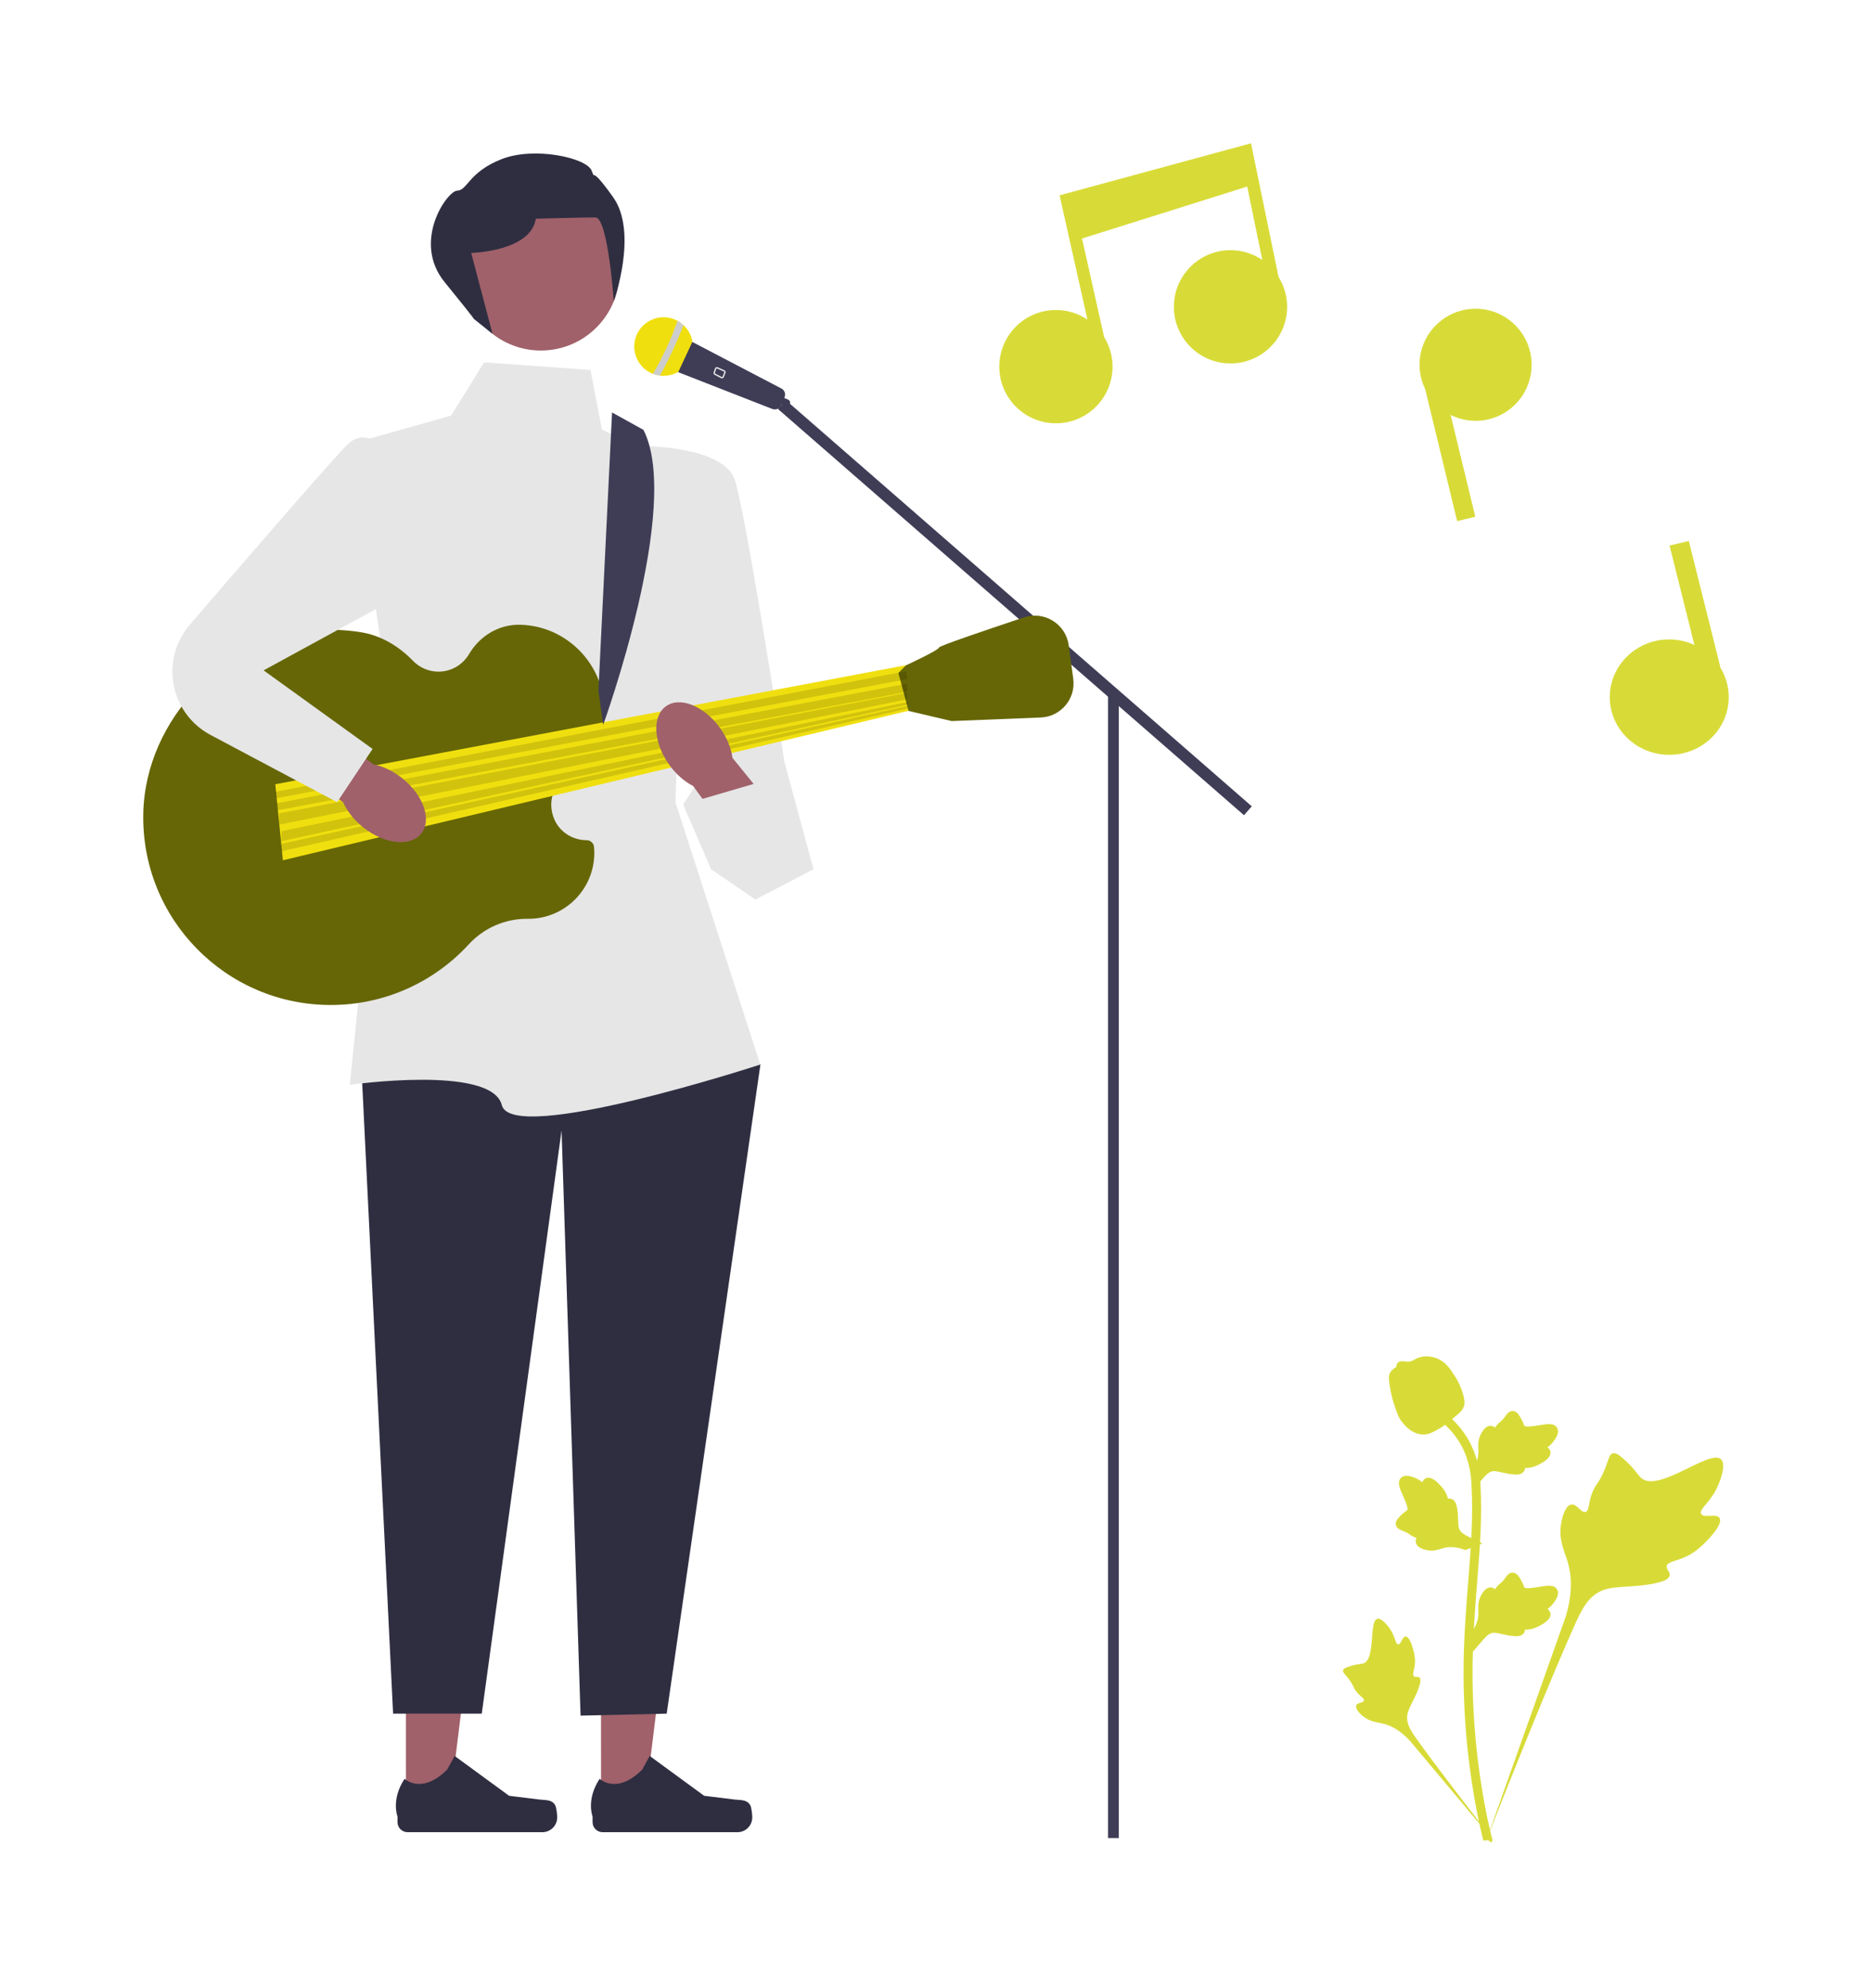 <?xml version="1.0" encoding="UTF-8" standalone="no"?>
<svg
   data-name="Layer 1"
   width="522.733"
   height="555.004"
   viewBox="0 0 522.733 555.004"
   version="1.1"
   id="svg95"
   sodipodi:docname="ill_music.svg"
   inkscape:version="1.1.2 (0a00cf5339, 2022-02-04)"
   inkscape:export-xdpi="96"
   inkscape:export-ydpi="96"
   xmlns:inkscape="http://www.inkscape.org/namespaces/inkscape"
   xmlns:sodipodi="http://sodipodi.sourceforge.net/DTD/sodipodi-0.dtd"
   xmlns="http://www.w3.org/2000/svg"
   xmlns:svg="http://www.w3.org/2000/svg">
  <defs
     id="defs99" />
  <sodipodi:namedview
     id="namedview97"
     pagecolor="#ffffff"
     bordercolor="#666666"
     borderopacity="1.0"
     inkscape:pageshadow="2"
     inkscape:pageopacity="0.0"
     inkscape:pagecheckerboard="0"
     showgrid="false"
     inkscape:zoom="0.53033009"
     inkscape:cx="87.68124"
     inkscape:cy="522.3162"
     inkscape:window-width="2560"
     inkscape:window-height="1347"
     inkscape:window-x="0"
     inkscape:window-y="0"
     inkscape:window-maximized="1"
     inkscape:current-layer="svg95"
     inkscape:snap-bbox="true"
     inkscape:snap-page="true"
     fit-margin-top="40"
     lock-margins="true"
     fit-margin-left="40"
     fit-margin-right="40"
     fit-margin-bottom="40" />
  <path
     style="fill:none;stroke:#3f3d56;stroke-width:3.3;stroke-linecap:butt;stroke-linejoin:miter;stroke-miterlimit:4;stroke-dasharray:none;stroke-opacity:1"
     d="M 218.289,112.899 348.457,226.319"
     id="path31226" />
  <g
     id="g1422"
     style="fill:#d8db37;fill-opacity:1"
     transform="matrix(0.855,0,0,0.855,141.751,167.782)">
    <path
       d="m 395.817,299.392 c -0.988,-1.665 -5.261,0.118 -6.046,-1.394 -0.783,-1.506 3.187,-3.801 5.455,-9.043 0.409,-0.945 2.987,-6.902 1.078,-8.741 -3.617,-3.484 -20.168,10.894 -25.96,6.189 -1.271,-1.033 -2.159,-3.094 -6.006,-6.441 -1.53,-1.331 -2.456,-1.933 -3.352,-1.709 -1.271,0.317 -1.372,2.018 -2.734,5.363 -2.044,5.015 -3.253,4.713 -4.443,8.714 -0.884,2.971 -0.682,4.698 -1.722,5.034 -1.472,0.476 -2.827,-2.675 -4.692,-2.393 -1.904,0.288 -3.054,3.956 -3.418,6.703 -0.682,5.154 1.211,8.556 2.26,12.132 1.14,3.887 1.817,9.797 -0.816,18.165 l -26.061,73.426 c 5.753,-15.067 22.412,-56.369 29.412,-71.717 2.021,-4.431 4.252,-8.925 8.833,-10.699 4.411,-1.708 10.468,-0.688 18.191,-2.549 0.902,-0.217 3.405,-0.854 3.72,-2.326 0.26,-1.217 -1.212,-1.896 -0.986,-3.036 0.303,-1.529 3.199,-1.548 6.756,-3.312 2.509,-1.244 4.072,-2.723 5.416,-3.995 0.405,-0.384 6.428,-6.155 5.114,-8.372 z"
       fill="#f2f2f2"
       id="path1408"
       style="fill:#d8db37;fill-opacity:1" />
    <path
       d="m 293.286,338.047 c -1.102,0.004 -1.46,2.616 -2.429,2.565 -0.965,-0.05 -0.946,-2.661 -2.864,-5.287 -0.346,-0.474 -2.526,-3.457 -3.979,-3.051 -2.754,0.77 -0.472,13.042 -4.453,14.527 -0.874,0.326 -2.142,0.167 -4.894,1.09 -1.095,0.367 -1.657,0.648 -1.806,1.152 -0.211,0.715 0.595,1.256 1.843,2.889 1.872,2.45 1.375,2.956 2.995,4.695 1.203,1.291 2.109,1.69 1.974,2.298 -0.191,0.86 -2.128,0.616 -2.528,1.613 -0.408,1.017 1.061,2.641 2.304,3.612 2.333,1.822 4.548,1.874 6.607,2.391 2.237,0.562 5.333,1.935 8.68,5.642 l 28.519,33.977 c -5.735,-7.171 -21.2,-27.264 -26.713,-35.129 -1.592,-2.27 -3.154,-4.662 -2.702,-7.422 0.435,-2.658 2.683,-5.337 3.998,-9.664 0.154,-0.505 0.563,-1.918 -0.068,-2.497 -0.522,-0.479 -1.28,0.048 -1.775,-0.392 -0.663,-0.59 0.163,-2.016 0.324,-4.272 0.113,-1.59 -0.162,-2.784 -0.398,-3.811 -0.071,-0.31 -1.166,-4.931 -2.634,-4.925 z"
       fill="#f2f2f2"
       id="path1410"
       style="fill:#d8db37;fill-opacity:1" />
    <path
       d="m 315.278,342.984 -0.664,-5.929 0.303,-0.449 c 1.404,-2.078 2.12,-4.108 2.129,-6.035 10e-4,-0.306 -0.013,-0.613 -0.027,-0.925 -0.057,-1.237 -0.129,-2.774 0.673,-4.566 0.449,-0.999 1.712,-3.312 3.61,-3.026 0.511,0.072 0.897,0.306 1.191,0.581 0.043,-0.069 0.087,-0.137 0.135,-0.212 0.591,-0.902 1.059,-1.288 1.51,-1.66 0.346,-0.286 0.704,-0.581 1.265,-1.28 0.246,-0.306 0.438,-0.575 0.6,-0.802 0.491,-0.684 1.132,-1.5 2.263,-1.486 1.208,0.057 1.841,1.056 2.26,1.718 0.749,1.179 1.088,2.03 1.313,2.594 0.082,0.206 0.175,0.438 0.222,0.51 0.389,0.573 3.554,0.037 4.747,-0.157 2.678,-0.447 4.996,-0.833 5.95,0.856 0.684,1.208 0.176,2.806 -1.556,4.875 -0.54,0.644 -1.114,1.134 -1.623,1.517 0.422,0.252 0.8,0.638 0.953,1.245 v 0 c 0.361,1.437 -0.875,2.877 -3.67,4.286 -0.694,0.352 -1.629,0.822 -2.939,1.048 -0.617,0.106 -1.172,0.132 -1.648,0.146 -0.01,0.275 -0.074,0.573 -0.242,0.879 -0.491,0.902 -1.513,1.331 -3.053,1.228 -1.695,-0.089 -3.09,-0.412 -4.321,-0.696 -1.075,-0.246 -2.001,-0.455 -2.728,-0.407 -1.348,0.109 -2.388,1.188 -3.607,2.588 z"
       fill="#f2f2f2"
       id="path1412"
       style="fill:#d8db37;fill-opacity:1" />
    <path
       d="m 318.359,307.683 -5.567,2.146 -0.512,-0.18 c -2.367,-0.831 -4.512,-1.009 -6.377,-0.528 -0.297,0.076 -0.589,0.168 -0.888,0.261 -1.182,0.369 -2.651,0.828 -4.588,0.507 -1.08,-0.181 -3.638,-0.816 -3.843,-2.724 -0.06,-0.512 0.069,-0.946 0.26,-1.299 -0.077,-0.024 -0.155,-0.05 -0.239,-0.076 -1.022,-0.343 -1.515,-0.698 -1.989,-1.04 -0.365,-0.262 -0.741,-0.534 -1.559,-0.899 -0.359,-0.16 -0.668,-0.278 -0.928,-0.377 -0.786,-0.301 -1.738,-0.715 -2.011,-1.812 -0.251,-1.183 0.555,-2.049 1.088,-2.622 0.951,-1.023 1.687,-1.567 2.176,-1.928 0.179,-0.131 0.379,-0.28 0.437,-0.344 0.455,-0.522 -0.866,-3.447 -1.356,-4.551 -1.111,-2.477 -2.073,-4.621 -0.681,-5.973 0.995,-0.968 2.669,-0.882 5.111,0.268 0.76,0.359 1.379,0.79 1.879,1.185 0.137,-0.472 0.415,-0.936 0.963,-1.238 v 0 c 1.299,-0.713 3.005,0.116 5.076,2.463 0.517,0.582 1.208,1.367 1.759,2.577 0.259,0.57 0.425,1.101 0.559,1.557 0.268,-0.06 0.573,-0.073 0.912,0.011 0.997,0.246 1.671,1.126 1.962,2.642 0.344,1.662 0.385,3.094 0.423,4.357 0.035,1.102 0.067,2.051 0.299,2.742 0.447,1.277 1.755,2.008 3.418,2.833 l 4.214,2.042 z"
       fill="#f2f2f2"
       id="path1414"
       style="fill:#d8db37;fill-opacity:1" />
    <path
       d="m 315.278,290.216 -0.664,-5.929 0.303,-0.449 c 1.404,-2.078 2.12,-4.108 2.129,-6.035 10e-4,-0.306 -0.013,-0.613 -0.027,-0.925 -0.057,-1.237 -0.129,-2.774 0.673,-4.566 0.449,-0.999 1.712,-3.312 3.61,-3.026 0.511,0.072 0.897,0.306 1.191,0.581 0.043,-0.069 0.087,-0.137 0.135,-0.212 0.591,-0.902 1.059,-1.288 1.51,-1.66 0.346,-0.286 0.704,-0.581 1.265,-1.28 0.246,-0.306 0.438,-0.575 0.6,-0.802 0.491,-0.684 1.132,-1.5 2.263,-1.486 1.208,0.057 1.841,1.056 2.26,1.718 0.749,1.179 1.088,2.03 1.313,2.594 0.082,0.206 0.175,0.438 0.222,0.51 0.389,0.573 3.554,0.037 4.747,-0.157 2.678,-0.447 4.996,-0.833 5.95,0.856 0.684,1.208 0.176,2.806 -1.556,4.875 -0.54,0.644 -1.114,1.134 -1.623,1.517 0.422,0.252 0.8,0.638 0.953,1.245 v 0 c 0.361,1.437 -0.875,2.877 -3.67,4.286 -0.694,0.352 -1.629,0.822 -2.939,1.048 -0.617,0.106 -1.172,0.132 -1.648,0.146 -0.01,0.275 -0.074,0.573 -0.242,0.879 -0.491,0.902 -1.513,1.331 -3.053,1.228 -1.695,-0.089 -3.09,-0.412 -4.321,-0.696 -1.075,-0.246 -2.001,-0.455 -2.728,-0.407 -1.348,0.109 -2.388,1.188 -3.607,2.588 z"
       fill="#f2f2f2"
       id="path1416"
       style="fill:#d8db37;fill-opacity:1" />
    <path
       d="m 321.345,405.302 -1.242,-0.779 -0.301,-1.434 0.301,1.434 -1.449,0.166 c -0.023,-0.135 -0.102,-0.444 -0.22,-0.928 -0.648,-2.651 -2.625,-10.718 -4.274,-23.424 -1.151,-8.869 -1.802,-17.987 -1.937,-27.105 -0.135,-9.132 0.298,-16.046 0.644,-21.603 0.262,-4.191 0.58,-8.182 0.892,-12.07 0.83,-10.386 1.613,-20.197 1.031,-31.059 -0.129,-2.425 -0.399,-7.472 -3.348,-12.843 -1.711,-3.115 -4.067,-5.88 -7.004,-8.216 l 1.826,-2.296 c 3.242,2.582 5.849,5.646 7.748,9.104 3.269,5.955 3.564,11.454 3.706,14.097 0.593,11.053 -0.199,20.959 -1.038,31.445 -0.309,3.873 -0.627,7.847 -0.887,12.021 -0.344,5.505 -0.772,12.359 -0.638,21.374 0.132,9.009 0.776,18.016 1.911,26.773 1.629,12.545 3.577,20.492 4.217,23.103 0.341,1.394 0.412,1.686 0.063,2.239 z"
       fill="#f2f2f2"
       id="path1418"
       style="fill:#d8db37;fill-opacity:1" />
    <path
       d="m 299.06,272.1 c -0.12,0 -0.242,-0.003 -0.365,-0.011 -2.496,-0.135 -4.808,-1.629 -6.872,-4.44 -0.968,-1.323 -1.463,-2.831 -2.451,-5.84 -0.153,-0.464 -0.897,-2.817 -1.35,-6.055 -0.296,-2.116 -0.259,-3 0.16,-3.782 0.465,-0.87 1.218,-1.477 2.066,-1.887 -0.037,-0.281 -0.007,-0.57 0.115,-0.865 0.5,-1.222 1.828,-1.062 2.546,-0.985 0.364,0.046 0.817,0.106 1.307,0.08 0.77,-0.037 1.184,-0.266 1.811,-0.61 0.6,-0.329 1.346,-0.739 2.452,-0.965 2.181,-0.455 4.009,0.163 4.612,0.366 3.171,1.056 4.734,3.521 6.543,6.376 0.361,0.573 1.599,2.657 2.416,5.514 0.59,2.061 0.507,2.977 0.329,3.659 -0.361,1.4 -1.212,2.202 -3.375,3.971 -2.259,1.852 -3.392,2.78 -4.366,3.344 -2.266,1.308 -3.689,2.13 -5.578,2.13 z"
       fill="#f2f2f2"
       id="path1420"
       style="fill:#d8db37;fill-opacity:1" />
  </g>
  <path
     d="m 349.333,40 -53.459,14.522 7.778,34.688 c -2.515,-1.688 -5.54,-2.674 -8.797,-2.674 -8.731,0 -15.81,7.078 -15.81,15.81 0,8.731 7.078,15.81 15.81,15.81 8.731,0 15.81,-7.078 15.81,-15.81 0,-3.035 -0.87,-5.86 -2.353,-8.267 l -6.167,-27.502 46.118,-14.499 4.218,20.486 c -2.531,-1.722 -5.588,-2.731 -8.88,-2.731 -8.731,0 -15.81,7.078 -15.81,15.81 0,8.731 7.078,15.81 15.81,15.81 8.731,0 15.81,-7.078 15.81,-15.81 0,-3.067 -0.888,-5.921 -2.4,-8.345 z"
     fill="#6c63ff"
     id="path1452"
     style="fill:#d8db37;fill-opacity:1;stroke-width:1.301" />
  <path
     d="m 412.036,86.184 c -8.641,0 -15.645,7.005 -15.645,15.645 0,2.443 0.576,4.745 1.574,6.805 l 8.929,36.834 5.069,-1.229 -6.888,-28.415 c 2.099,1.046 4.457,1.649 6.962,1.649 8.641,0 15.645,-7.005 15.645,-15.645 0,-8.641 -7.005,-15.645 -15.645,-15.645 z"
     fill="#6c63ff"
     id="path1454"
     style="fill:#d8db37;fill-opacity:1;stroke-width:1.301" />
  <path
     d="m 480.446,186.468 -8.865,-35.454 -5.382,1.265 6.934,27.731 c -2.133,-0.966 -4.502,-1.52 -7.011,-1.52 -9.174,0 -16.611,7.211 -16.611,16.106 0,8.895 7.437,16.106 16.611,16.106 9.174,0 16.611,-7.211 16.611,-16.106 0,-2.969 -0.843,-5.74 -2.287,-8.128 z"
     fill="#6c63ff"
     id="path1456"
     style="fill:#d8db37;fill-opacity:1;stroke-width:1.301" />
  <g
     id="g31429"
     transform="matrix(-1,0,0,1,344.264,-19.961)">
    <g
       id="g1392"
       transform="matrix(1.301,0,0,1.301,6.769,3.042)">
      <polygon
         points="158.49,364.473 172.281,364.474 172.279,400.518 162.935,400.517 "
         fill="#a0616a"
         id="polygon1388" />
      <path
         d="m 140.264,400.306 v 0 c -0.291,0.49 -0.444,2.072 -0.444,2.641 v 0 c 0,1.752 1.42,3.172 3.172,3.172 h 28.939 c 1.195,0 2.164,-0.969 2.164,-2.164 v -1.205 c 0,0 1.432,-3.621 -1.516,-8.084 0,0 -3.663,3.495 -9.137,-1.979 l -1.614,-2.924 -11.684,8.545 -6.476,0.797 c -1.417,0.174 -2.673,-0.027 -3.402,1.2 z"
         fill="#2f2e41"
         id="path1390" />
    </g>
    <g
       id="g1398"
       transform="matrix(1.301,0,0,1.301,6.769,3.042)">
      <polygon
         points="116.621,364.473 130.413,364.474 130.411,400.518 121.067,400.517 "
         fill="#a0616a"
         id="polygon1394" />
      <path
         d="m 98.396,400.306 v 0 c -0.291,0.49 -0.444,2.072 -0.444,2.641 v 0 c 0,1.752 1.42,3.172 3.172,3.172 h 28.939 c 1.195,0 2.164,-0.969 2.164,-2.164 v -1.205 c 0,0 1.432,-3.621 -1.516,-8.084 0,0 -3.663,3.495 -9.137,-1.979 l -1.614,-2.924 -11.684,8.545 -6.476,0.797 c -1.417,0.174 -2.673,-0.027 -3.402,1.2 z"
         fill="#2f2e41"
         id="path1396" />
    </g>
    <polygon
       points="181.782,196.685 174.985,374.761 155.954,374.761 138.826,214.085 134.748,375.305 116.261,374.761 96.142,195.869 109.464,179.829 173.082,174.391 "
       fill="#2f2e41"
       id="polygon1400"
       transform="matrix(1.301,0,0,1.013,6.842,118.681)" />
    <path
       d="m 179.37,123.236 29.72,-2.123 9.199,14.86 27.597,7.784 -10.26,71.823 10.968,107.204 c 0,0 -39.627,-5.661 -42.457,5.661 -2.83,11.322 -72.177,-11.322 -72.177,-11.322 l 23.705,-73.238 -2.123,-57.317 -6.369,-33.258 29.012,-13.445 z"
       fill="#e6e6e6"
       id="path1402"
       style="stroke-width:1.301" />
    <path
       d="m 165.925,144.465 c 0,0 -23.683,-0.354 -26.878,9.553 -3.195,9.907 -13.81,78.545 -13.81,78.545 l -8.138,30.074 36.442,-18.044 -7.784,-12.01 25.474,-48.845 -5.307,-39.273 z"
       fill="#e6e6e6"
       id="path1404"
       style="stroke-width:1.301" />
    <path
       d="m 180.413,254.499 c 3.916,0.004 7.556,-2.253 9.079,-5.861 1.151,-2.728 1.043,-5.346 0.181,-7.59 0.277,-0.115 0.552,-0.234 0.836,-0.336 -0.417,-0.169 -0.822,-0.36 -1.227,-0.551 -1.411,-2.811 -4.115,-4.852 -7.336,-5.347 -3.99,-4.274 -6.442,-10.001 -6.468,-16.303 -0.053,-12.99 10.484,-23.84 23.471,-24.152 0.102,-0.003 0.204,-0.004 0.306,-0.005 5.815,-0.067 11.09,3.186 14.036,8.2 1.719,2.926 4.896,4.89 8.536,4.89 2.786,0 5.3,-1.152 7.097,-3.005 3.915,-4.037 8.817,-7.041 14.364,-7.963 3.643,-0.605 7.414,-0.834 11.271,-0.642 26.408,1.313 49.129,24.718 49.693,51.153 0.628,29.443 -23.051,53.508 -52.351,53.508 -15.246,0 -28.963,-6.52 -38.53,-16.92 -4.247,-4.617 -10.199,-7.204 -16.472,-7.14 -0.064,6.5e-4 -0.128,9.7e-4 -0.192,9.7e-4 -10.161,0 -18.398,-8.237 -18.398,-18.398 0,-0.564 0.028,-1.12 0.081,-1.67 0.098,-1.028 0.992,-1.869 2.025,-1.868 v 0 z"
       fill="#6c63ff"
       id="path1406"
       style="fill:#666606;fill-opacity:1;stroke-width:1.301" />
    <polygon
       points="64.333,111.317 63.789,121.104 198.094,153.185 199.725,136.873 "
       fill="#6c63ff"
       id="polygon1424"
       transform="matrix(1.301,0,0,1.301,7.55,60.808)"
       style="fill:#f0df0f;fill-opacity:1" />
    <path
       d="m 93.394,207.796 -2.123,-2.123 c 0,0 -9.199,-4.246 -9.199,-4.953 0,-0.443 -13.584,-5.044 -23.747,-8.425 -5.676,-1.888 -11.67,1.848 -12.478,7.775 l -1.274,9.339 c -0.762,5.584 3.452,10.611 9.084,10.836 l 24.877,0.995 12.029,-2.83 z"
       fill="#6c63ff"
       id="path1426"
       style="fill:#666606;fill-opacity:1;stroke-width:1.301" />
    <polygon
       points="199.776,138.509 64.297,112.608 64.061,114.307 199.453,139.863 "
       fill="#3f3d56"
       id="polygon1428"
       transform="matrix(1.301,0,0,1.301,7.55,60.808)"
       style="fill:#000000;fill-opacity:0.132" />
    <polygon
       points="199.453,140.951 64.15,115.289 64.061,117.026 199.143,142.436 "
       fill="#3f3d56"
       id="polygon1430"
       transform="matrix(1.301,0,0,1.301,7.55,60.808)"
       style="fill:#000000;fill-opacity:0.132" />
    <polygon
       points="198.91,143.126 64.044,117.241 64.061,118.657 198.833,145.518 "
       fill="#3f3d56"
       id="polygon1432"
       transform="matrix(1.301,0,0,1.301,7.55,60.808)"
       style="fill:#000000;fill-opacity:0.132" />
    <polygon
       points="198.366,146.932 63.847,119.193 63.731,119.724 198.471,149.098 "
       fill="#3f3d56"
       id="polygon1434"
       transform="matrix(1.301,0,0,1.301,7.55,60.808)"
       style="fill:#000000;fill-opacity:0.132" />
    <polygon
       points="198.366,149.651 64.049,120.09 63.929,120.62 198.469,151.269 "
       fill="#3f3d56"
       id="polygon1436"
       transform="matrix(1.301,0,0,1.301,7.55,60.808)"
       style="fill:#000000;fill-opacity:0.132" />
    <path
       d="m 164.588,139.953 8.767,-4.855 3.803,77.651 -1.326,9.553 c 0,0 -22.134,-61.033 -11.244,-82.349 z"
       fill="#3f3d56"
       id="path1438"
       style="stroke-width:1.301" />
    <circle
       cx="-193.226"
       cy="95.87"
       r="21.936"
       fill="#a0616a"
       id="circle1440"
       style="stroke-width:1.301"
       transform="scale(-1,1)" />
    <path
       d="m 211.978,108.961 -5.244,4.186 5.952,-22.585 c 0,0 -16.629,-0.354 -18.044,-9.553 0,0 -13.091,-0.354 -16.629,-0.354 -3.538,0 -5.134,23.411 -5.134,23.411 0,0 -6.895,-19.165 0.181,-29.072 7.076,-9.907 4.6,-3.892 6.015,-7.43 1.415,-3.538 15.921,-6.792 25.12,-3.184 9.199,3.608 9.553,8.75 12.383,8.798 2.83,0.047 12.737,14.2 3.538,25.522 -9.199,11.322 -8.138,10.26 -8.138,10.26 z"
       fill="#2f2e41"
       id="path1442"
       style="stroke-width:1.301" />
    <path
       d="m 242.848,250.91 c 2.6,-2.075 4.516,-4.564 5.596,-7.025 l 26.017,-18.199 -9.022,-12.127 -25.421,19.766 c -2.639,0.506 -5.492,1.822 -8.092,3.896 -5.94,4.739 -8.31,11.646 -5.294,15.425 3.016,3.78 10.276,3.002 16.216,-1.737 v 0 z"
       fill="#a0616a"
       id="path1444"
       style="stroke-width:1.301" />
    <path
       d="m 143.172,223.228 c -1.929,2.71 -3.087,5.63 -3.448,8.293 l -20.009,24.652 12.009,9.178 19.004,-25.995 c 2.398,-1.213 4.78,-3.262 6.709,-5.972 4.407,-6.19 4.787,-13.482 0.848,-16.287 -3.939,-2.805 -10.705,-0.06 -15.113,6.13 v 0 z"
       fill="#a0616a"
       id="path1446"
       style="stroke-width:1.301" />
    <path
       d="m 234.564,148.356 c 0,0 6.369,-10.614 12.737,-4.246 5.039,5.039 32.676,37.107 43.992,50.272 3.121,3.631 4.834,8.256 4.834,13.044 v 0 c 0,7.405 -4.088,14.205 -10.629,17.678 l -35.366,18.78 -9.907,-14.86 30.428,-21.936 -46.703,-25.474 10.614,-33.258 z"
       fill="#e6e6e6"
       id="path1448"
       style="stroke-width:1.301" />
    <polyline
       points="88.508 142.436 84.18 155.088 96.686 161.613 106.201 155.088 112.182 141.223 94.511 136.057"
       fill="#e6e6e6"
       id="polyline1450"
       transform="matrix(1.301,0,0,1.301,7.55,60.808)" />
  </g>
  <g
     id="g1175"
     transform="matrix(0.332,0.191,-0.191,0.332,219.772,-23.763)">
    <path
       d="m 439.626,400.643 0.241,0.058 a 21.334,21.334 0 0 1 3.279,40.399 21.002,21.002 0 0 1 -5.088,1.436 21.341,21.341 0 1 1 1.569,-41.893 z"
       transform="translate(-356,-103.847)"
       fill="#6c63ff"
       id="path1139"
       style="fill:#f0df0f;fill-opacity:1" />
    <path
       d="m 439.626,400.643 a 306.277,306.277 0 0 1 3.52,40.457 21.002,21.002 0 0 1 -5.088,1.436 222.047,222.047 0 0 0 -3.707,-42.432 21.308,21.308 0 0 1 5.275,0.538 z"
       transform="translate(-356,-103.847)"
       fill="#e6e6e6"
       id="path1141"
       style="fill:#cccccc" />
    <path
       d="m 524.563,405.098 -73.204,2.971 2.062,24.232 72.752,-10.973 a 4.991,4.991 0 0 0 4.275,-5.514 l -0.099,-0.856 2.872,-0.119 a 2.521,2.521 0 0 0 2.391,-2.88 l -0.018,-0.122 a 2.521,2.521 0 0 0 -2.762,-2.146 l -3.052,0.325 -0.058,-0.502 a 4.991,4.991 0 0 0 -5.16,-4.416 z"
       transform="translate(-356,-103.847)"
       fill="#3f3d56"
       id="path1143" />
    <path
       d="m 484.014,419.363 a 1.487,1.487 0 0 1 -1.385,1.138 l -5.258,0.218 a 1.495,1.495 0 0 1 -1.526,-1.219 l -0.533,-2.905 a 1.489,1.489 0 0 1 1.307,-1.749 l 5.32,-0.567 a 1.484,1.484 0 0 1 1.631,1.267 l -2.4e-4,-5e-5 0.471,3.255 a 1.494,1.494 0 0 1 -0.027,0.562 z M 476.293,416.21 a 0.495,0.495 0 0 0 -0.005,0.206 l 0.533,2.906 a 0.498,0.498 0 0 0 0.509,0.406 l 5.258,-0.218 a 0.496,0.496 0 0 0 0.471,-0.567 l -0.471,-3.255 a 0.494,0.494 0 0 0 -0.543,-0.422 l -5.32,0.567 a 0.489,0.489 0 0 0 -0.345,0.196 0.494,0.494 0 0 0 -0.086,0.18 z"
       transform="translate(-356,-103.847)"
       fill="#e6e6e6"
       id="path1145" />
  </g>
  <path
     style="fill:none;stroke:#3f3d56;stroke-width:3.022;stroke-linecap:butt;stroke-linejoin:miter;stroke-miterlimit:4;stroke-dasharray:none;stroke-opacity:1"
     d="M 310.906,513.072 V 194.091"
     id="path31228" />
</svg>
